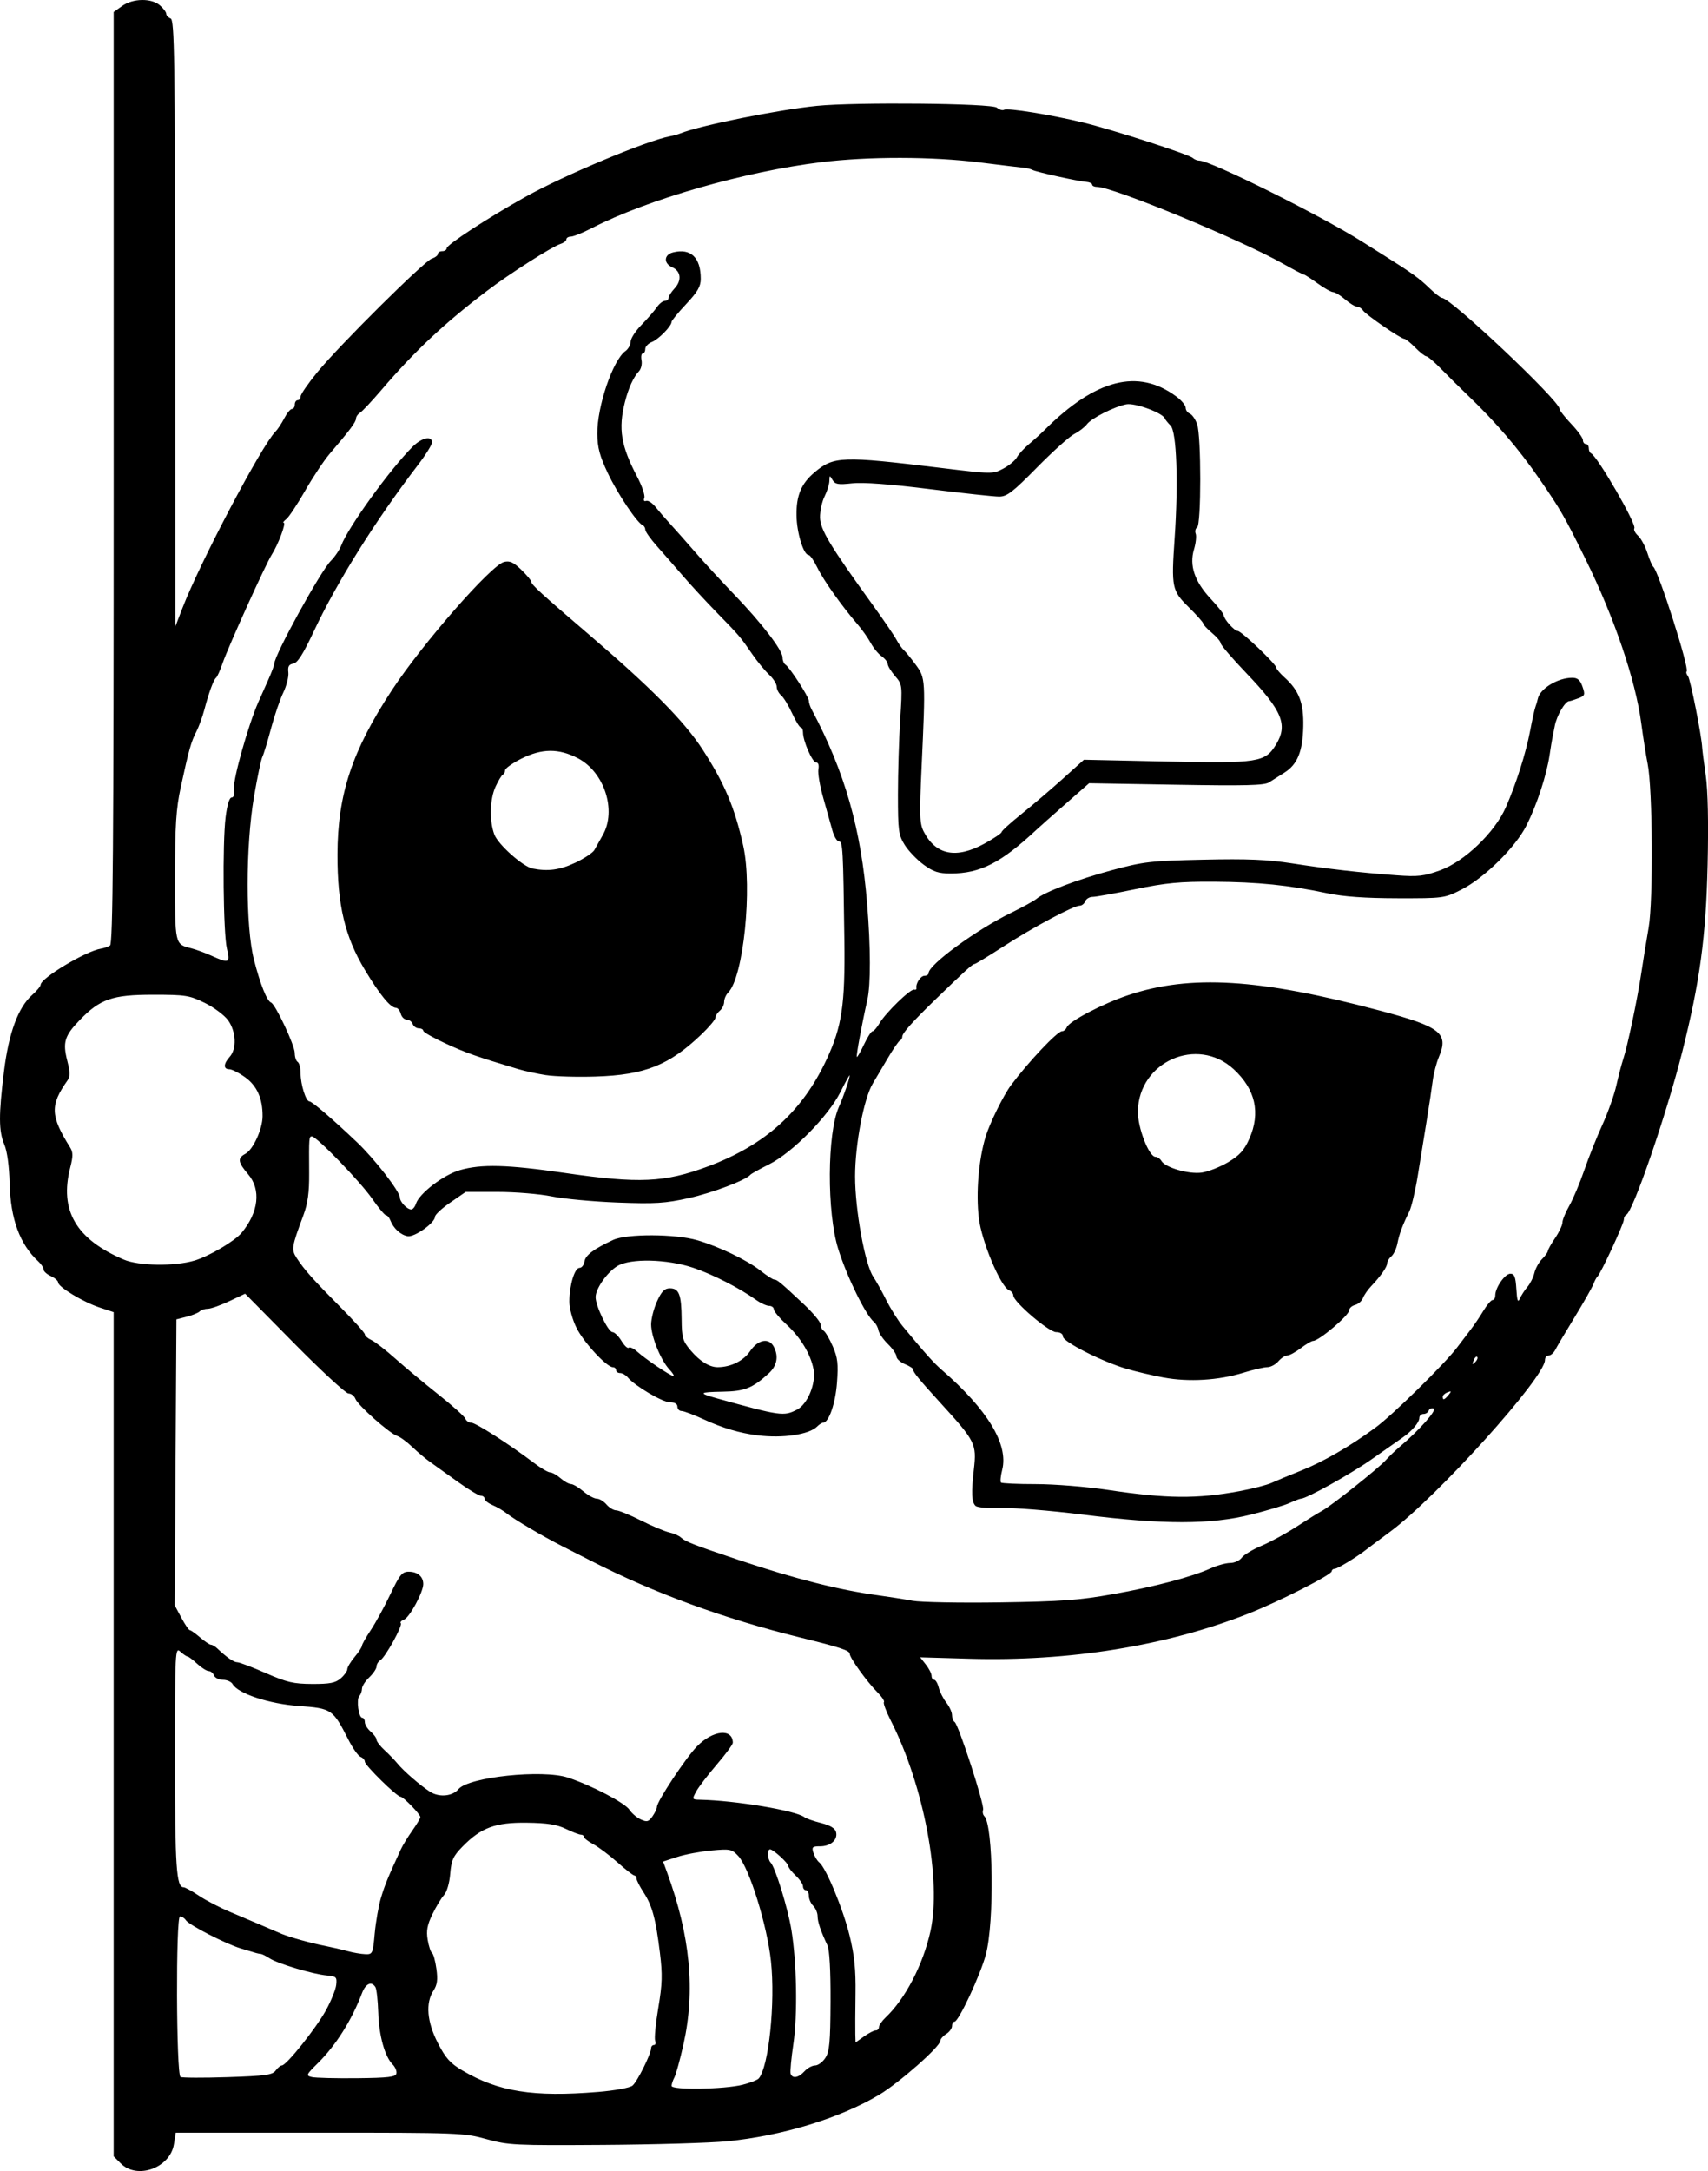 <?xml version="1.0" encoding="UTF-8" standalone="no"?>
<!-- Created with Inkscape (http://www.inkscape.org/) -->

<svg
   width="154.714mm"
   height="196.614mm"
   viewBox="0 0 154.714 196.614"
   version="1.1"
   id="svg5"
   xml:space="preserve"
   xmlns="http://www.w3.org/2000/svg"
   xmlns:svg="http://www.w3.org/2000/svg"><defs
     id="defs2" /><g
     id="layer1"
     transform="translate(30.96,-63.34)"><path
       style="fill:#000000;stroke-width:0.265"
       d="m -20.014,259.27 -0.649,-0.649 V 220.397 182.174 l -1.285,-0.427 c -1.485,-0.493 -3.743,-1.857 -3.743,-2.262 0,-0.152 -0.298,-0.412 -0.661,-0.577 -0.364,-0.166 -0.661,-0.434 -0.661,-0.597 0,-0.163 -0.208,-0.487 -0.463,-0.721 -1.686,-1.549 -2.53,-3.844 -2.611,-7.1 -0.039,-1.556 -0.222,-2.888 -0.479,-3.497 -0.516,-1.221 -0.522,-2.672 -0.03,-6.64 0.431,-3.478 1.281,-5.778 2.553,-6.911 0.421,-0.376 0.766,-0.79 0.766,-0.92 0,-0.598 4.106,-3.058 5.453,-3.268 0.275,-0.043 0.649,-0.171 0.831,-0.284 0.262,-0.164 0.331,-8.926 0.331,-42.374 V 64.428 l 0.768,-0.547 c 0.982,-0.699 2.65,-0.725 3.424,-0.053 0.313,0.272 0.57,0.616 0.57,0.765 0,0.149 0.179,0.34 0.397,0.424 0.349,0.134 0.398,3.455 0.41,27.611 l 0.013,27.459 0.645,-1.677 c 1.583,-4.114 7.182,-14.737 8.42,-15.975 0.201,-0.201 0.562,-0.746 0.803,-1.212 0.241,-0.466 0.554,-0.847 0.696,-0.847 0.142,0 0.258,-0.179 0.258,-0.397 0,-0.218 0.119,-0.397 0.265,-0.397 0.146,0 0.265,-0.155 0.265,-0.345 0,-0.19 0.678,-1.172 1.507,-2.183 2.02,-2.462 9.704,-10.084 10.386,-10.3 0.298,-0.095 0.542,-0.283 0.542,-0.419 0,-0.136 0.179,-0.247 0.397,-0.247 0.218,0 0.397,-0.118 0.397,-0.263 0,-0.319 3.711,-2.742 7.144,-4.662 3.487,-1.951 11.026,-5.107 13.097,-5.483 0.291,-0.053 0.708,-0.169 0.926,-0.258 1.725,-0.706 8.866,-2.144 12.38,-2.493 3.557,-0.353 15.814,-0.231 16.289,0.162 0.227,0.188 0.52,0.276 0.652,0.194 0.305,-0.189 4.27,0.451 7.192,1.161 2.673,0.649 9.551,2.875 9.909,3.207 0.138,0.128 0.403,0.233 0.588,0.233 1.001,0 10.981,4.962 14.705,7.312 0.546,0.344 1.498,0.944 2.117,1.333 2.415,1.519 3.118,2.026 4.009,2.892 0.509,0.494 1.03,0.899 1.158,0.899 0.779,0 10.642,9.316 10.642,10.052 0,0.134 0.476,0.745 1.058,1.357 0.582,0.612 1.058,1.272 1.058,1.466 0,0.195 0.119,0.354 0.265,0.354 0.146,0 0.265,0.169 0.265,0.375 0,0.206 0.089,0.415 0.198,0.463 0.577,0.257 4.15,6.435 3.928,6.794 -0.08,0.129 0.071,0.432 0.336,0.671 0.265,0.24 0.644,0.94 0.843,1.557 0.198,0.616 0.438,1.18 0.533,1.253 0.467,0.36 3.293,9.214 3.025,9.481 -0.07,0.07 -0.015,0.263 0.122,0.428 0.217,0.261 1.236,5.402 1.288,6.495 0.01,0.218 0.156,1.349 0.323,2.514 0.195,1.357 0.255,4.254 0.168,8.07 -0.149,6.519 -0.705,10.616 -2.3,16.95 -1.425,5.658 -4.468,14.511 -5.072,14.755 -0.12,0.049 -0.218,0.25 -0.218,0.448 0,0.372 -2.111,4.918 -2.393,5.152 -0.087,0.073 -0.247,0.37 -0.354,0.661 -0.107,0.291 -0.872,1.64 -1.7,2.997 -0.828,1.357 -1.623,2.697 -1.767,2.977 -0.144,0.28 -0.412,0.508 -0.595,0.508 -0.184,0 -0.334,0.184 -0.334,0.408 0,1.568 -9.766,12.394 -14.025,15.548 -0.944,0.699 -1.897,1.414 -2.118,1.587 -0.871,0.688 -2.646,1.771 -2.901,1.771 -0.149,0 -0.27,0.1 -0.27,0.221 0,0.319 -4.747,2.733 -7.541,3.835 -7.419,2.928 -16.22,4.35 -25.295,4.088 l -4.447,-0.128 0.517,0.658 c 0.285,0.362 0.517,0.82 0.517,1.019 0,0.199 0.106,0.361 0.236,0.361 0.13,0 0.316,0.318 0.413,0.707 0.098,0.389 0.408,1 0.69,1.359 0.282,0.359 0.513,0.867 0.513,1.13 0,0.263 0.106,0.544 0.237,0.624 0.35,0.216 2.731,7.555 2.58,7.95 -0.071,0.186 -0.023,0.444 0.107,0.574 0.816,0.816 0.917,9.612 0.143,12.528 -0.491,1.849 -2.468,6.085 -2.84,6.085 -0.125,0 -0.226,0.178 -0.226,0.395 0,0.217 -0.238,0.543 -0.529,0.725 -0.291,0.182 -0.529,0.457 -0.529,0.611 0,0.524 -3.749,3.828 -5.574,4.912 -3.558,2.113 -8.765,3.701 -13.741,4.19 -1.528,0.15 -6.588,0.298 -11.245,0.329 -8.006,0.053 -8.581,0.024 -10.56,-0.526 -2.026,-0.563 -2.511,-0.582 -15.114,-0.582 H -15.039 l -0.167,1.046 c -0.343,2.144 -3.325,3.226 -4.807,1.744 z M 23.197,252.792 c 1.541,-0.128 2.9,-0.376 3.139,-0.575 0.43,-0.357 1.685,-2.884 1.685,-3.394 0,-0.155 0.115,-0.282 0.256,-0.282 0.141,0 0.189,-0.175 0.107,-0.389 -0.082,-0.214 0.047,-1.558 0.287,-2.987 0.362,-2.155 0.387,-3.003 0.146,-4.969 -0.38,-3.099 -0.697,-4.275 -1.478,-5.474 -0.353,-0.543 -0.642,-1.108 -0.642,-1.257 0,-0.149 -0.089,-0.273 -0.198,-0.277 -0.109,-0.004 -0.794,-0.537 -1.521,-1.184 -0.728,-0.647 -1.71,-1.386 -2.183,-1.641 -0.473,-0.255 -0.86,-0.555 -0.86,-0.668 0,-0.112 -0.125,-0.204 -0.277,-0.204 -0.153,0 -0.766,-0.236 -1.364,-0.525 -0.822,-0.397 -1.683,-0.532 -3.542,-0.556 -2.843,-0.036 -4.146,0.449 -5.825,2.168 -0.839,0.86 -1.003,1.223 -1.105,2.458 -0.07,0.845 -0.305,1.649 -0.564,1.929 -0.244,0.264 -0.717,1.044 -1.05,1.735 -0.47,0.973 -0.566,1.494 -0.428,2.314 0.098,0.582 0.276,1.118 0.395,1.191 0.119,0.074 0.297,0.719 0.395,1.433 0.137,0.994 0.075,1.457 -0.264,1.974 -0.733,1.119 -0.593,2.822 0.39,4.739 0.706,1.376 1.121,1.842 2.224,2.493 3.261,1.926 6.438,2.43 12.276,1.946 z m 13.122,-0.656 c 0.674,-0.171 1.324,-0.425 1.446,-0.563 0.909,-1.038 1.516,-6.853 1.11,-10.626 -0.352,-3.274 -1.961,-8.448 -2.961,-9.524 -0.579,-0.623 -0.73,-0.654 -2.434,-0.498 -0.999,0.091 -2.393,0.354 -3.096,0.584 l -1.279,0.418 0.354,0.966 c 2.112,5.766 2.583,10.723 1.485,15.616 -0.306,1.364 -0.672,2.695 -0.813,2.959 -0.141,0.264 -0.257,0.613 -0.257,0.775 0,0.392 4.795,0.313 6.446,-0.106 z M -5.994,250.857 c 0.186,-0.255 0.444,-0.465 0.573,-0.468 0.408,-0.008 3.075,-3.346 3.973,-4.971 0.473,-0.857 0.897,-1.903 0.943,-2.326 0.076,-0.705 0.006,-0.775 -0.843,-0.85 -1.251,-0.11 -4.453,-1.068 -5.194,-1.553 -0.33,-0.216 -0.695,-0.398 -0.811,-0.405 -0.229,-0.013 -0.222,-0.012 -1.8,-0.491 -1.379,-0.419 -4.703,-2.129 -4.974,-2.559 -0.116,-0.184 -0.354,-0.335 -0.529,-0.335 -0.388,-1.1e-4 -0.342,14.291 0.047,14.534 0.133,0.083 2.05,0.091 4.26,0.019 3.425,-0.113 4.068,-0.201 4.356,-0.595 z m 10.942,0.259 c 0.044,-0.216 -0.109,-0.582 -0.339,-0.812 -0.712,-0.712 -1.238,-2.601 -1.305,-4.691 -0.035,-1.101 -0.151,-2.143 -0.258,-2.315 -0.351,-0.568 -0.887,-0.327 -1.217,0.547 -0.919,2.432 -2.359,4.718 -3.988,6.33 -1.079,1.068 -1.108,1.137 -0.549,1.269 0.325,0.077 2.163,0.123 4.084,0.103 2.858,-0.031 3.506,-0.109 3.571,-0.431 z m 36.962,-0.193 c 0.263,-0.291 0.696,-0.529 0.961,-0.529 0.265,0 0.685,-0.309 0.932,-0.687 0.376,-0.574 0.453,-1.414 0.469,-5.119 0.012,-2.771 -0.093,-4.67 -0.279,-5.068 -0.62,-1.323 -0.893,-2.133 -0.893,-2.651 0,-0.295 -0.179,-0.714 -0.397,-0.932 -0.218,-0.218 -0.397,-0.626 -0.397,-0.907 0,-0.281 -0.119,-0.51 -0.265,-0.51 -0.146,0 -0.265,-0.158 -0.265,-0.351 0,-0.193 -0.298,-0.63 -0.661,-0.972 -0.364,-0.342 -0.661,-0.725 -0.661,-0.853 0,-0.264 -1.353,-1.508 -1.654,-1.52 -0.283,-0.012 -0.246,0.896 0.048,1.195 0.413,0.42 1.551,4.105 1.875,6.072 0.489,2.963 0.573,7.717 0.183,10.351 -0.194,1.312 -0.306,2.525 -0.249,2.697 0.158,0.473 0.715,0.376 1.251,-0.216 z m 6.457,-3.704 c 0.159,0 0.29,-0.135 0.29,-0.3 0,-0.165 0.268,-0.554 0.595,-0.864 1.79,-1.694 3.39,-4.765 4.067,-7.805 1.024,-4.605 -0.583,-13.174 -3.577,-19.065 -0.432,-0.851 -0.718,-1.615 -0.635,-1.698 0.083,-0.083 -0.193,-0.495 -0.613,-0.916 -0.918,-0.919 -2.484,-3.096 -2.484,-3.452 0,-0.307 -0.846,-0.587 -4.498,-1.487 -6.889,-1.697 -13.219,-4.016 -18.918,-6.93 -0.728,-0.372 -1.918,-0.978 -2.646,-1.346 -1.719,-0.87 -4.354,-2.428 -5.027,-2.97 -0.291,-0.235 -0.857,-0.566 -1.257,-0.736 -0.4,-0.17 -0.728,-0.431 -0.728,-0.58 0,-0.149 -0.152,-0.27 -0.338,-0.27 -0.186,0 -1.122,-0.566 -2.081,-1.257 -0.958,-0.691 -2.082,-1.495 -2.496,-1.786 -0.414,-0.291 -1.15,-0.91 -1.636,-1.375 -0.486,-0.465 -1.101,-0.915 -1.367,-1 -0.681,-0.216 -3.553,-2.763 -3.782,-3.353 -0.104,-0.269 -0.386,-0.49 -0.627,-0.49 -0.24,0 -2.445,-2.033 -4.9,-4.519 l -4.463,-4.519 -1.442,0.682 c -0.793,0.375 -1.664,0.682 -1.935,0.682 -0.271,0 -0.606,0.11 -0.744,0.244 -0.138,0.134 -0.668,0.35 -1.177,0.48 l -0.926,0.236 -0.078,12.948 -0.078,12.948 0.602,1.124 c 0.331,0.618 0.675,1.124 0.765,1.124 0.09,0 0.509,0.298 0.932,0.661 0.423,0.364 0.867,0.661 0.986,0.661 0.12,1.8e-4 0.374,0.149 0.566,0.331 0.858,0.815 1.498,1.257 1.819,1.257 0.191,0 1.35,0.44 2.577,0.978 1.911,0.839 2.513,0.979 4.214,0.986 1.593,0.006 2.102,-0.094 2.58,-0.508 0.327,-0.283 0.595,-0.658 0.595,-0.833 0,-0.175 0.298,-0.672 0.661,-1.104 0.364,-0.432 0.662,-0.888 0.663,-1.012 5.3e-4,-0.125 0.359,-0.762 0.797,-1.417 0.438,-0.655 1.236,-2.113 1.773,-3.241 0.848,-1.78 1.068,-2.051 1.663,-2.051 0.804,0 1.321,0.438 1.321,1.12 0,0.739 -1.24,3.025 -1.745,3.219 -0.246,0.094 -0.377,0.242 -0.291,0.327 0.197,0.197 -1.389,3.067 -1.852,3.351 -0.19,0.116 -0.345,0.372 -0.345,0.568 0,0.196 -0.296,0.636 -0.657,0.979 -0.361,0.343 -0.659,0.808 -0.661,1.033 -0.003,0.226 -0.111,0.523 -0.241,0.661 -0.287,0.306 -0.062,1.971 0.266,1.971 0.129,0 0.235,0.18 0.235,0.399 0,0.22 0.238,0.603 0.529,0.853 0.291,0.249 0.529,0.579 0.529,0.732 0,0.154 0.327,0.581 0.728,0.949 0.4,0.368 0.916,0.901 1.146,1.183 0.57,0.699 2.067,2 2.972,2.582 0.824,0.53 2.035,0.419 2.579,-0.237 0.91,-1.096 7.605,-1.804 9.906,-1.047 2.133,0.702 5.168,2.289 5.58,2.917 0.209,0.32 0.673,0.714 1.03,0.877 0.557,0.254 0.707,0.213 1.055,-0.283 0.223,-0.318 0.405,-0.706 0.405,-0.861 0,-0.494 2.606,-4.432 3.623,-5.472 1.445,-1.48 3.233,-1.662 3.252,-0.333 0.002,0.152 -0.656,1.045 -1.463,1.984 -0.807,0.939 -1.643,2.035 -1.859,2.435 -0.384,0.712 -0.377,0.728 0.342,0.743 3.239,0.069 8.717,0.986 9.469,1.584 0.147,0.117 0.821,0.352 1.497,0.523 0.829,0.209 1.272,0.475 1.362,0.818 0.182,0.694 -0.487,1.293 -1.444,1.293 -0.701,0 -0.771,0.069 -0.604,0.594 0.104,0.327 0.34,0.714 0.524,0.86 0.612,0.485 2.155,4.2 2.746,6.613 0.443,1.807 0.573,3.079 0.542,5.292 -0.022,1.602 -0.03,3.249 -0.018,3.659 l 0.022,0.746 0.768,-0.547 c 0.423,-0.301 0.899,-0.547 1.058,-0.547 z m -45.382,-8.797 c 0.096,-1.055 0.353,-2.511 0.571,-3.235 0.353,-1.17 0.624,-1.83 1.797,-4.372 0.168,-0.364 0.633,-1.126 1.035,-1.693 0.401,-0.568 0.729,-1.115 0.729,-1.218 0,-0.261 -1.547,-1.852 -1.801,-1.852 -0.329,0 -3.226,-2.843 -3.226,-3.166 0,-0.16 -0.175,-0.357 -0.39,-0.44 -0.214,-0.082 -0.715,-0.791 -1.112,-1.576 -1.387,-2.739 -1.504,-2.818 -4.475,-3.031 -2.707,-0.194 -5.524,-1.126 -6.006,-1.987 -0.118,-0.211 -0.51,-0.384 -0.871,-0.384 -0.361,0 -0.725,-0.179 -0.809,-0.397 -0.084,-0.218 -0.301,-0.397 -0.482,-0.397 -0.181,0 -0.651,-0.298 -1.044,-0.661 -0.393,-0.364 -0.788,-0.661 -0.878,-0.661 -0.09,0 -0.382,-0.197 -0.648,-0.438 -0.468,-0.423 -0.484,-0.102 -0.484,9.772 0,9.71 0.124,11.568 0.774,11.568 0.142,0 0.77,0.344 1.396,0.765 0.626,0.421 1.912,1.088 2.858,1.483 0.946,0.395 2.256,0.95 2.91,1.234 0.655,0.284 1.429,0.616 1.72,0.737 0.733,0.306 2.701,0.851 3.969,1.098 0.582,0.114 1.475,0.321 1.984,0.461 0.509,0.14 1.237,0.266 1.617,0.281 0.669,0.026 0.697,-0.035 0.865,-1.891 z M 69.824,207.72 c 3.842,-0.691 7.156,-1.567 8.881,-2.347 0.592,-0.268 1.389,-0.487 1.771,-0.487 0.382,0 0.851,-0.214 1.041,-0.475 0.19,-0.261 1.001,-0.75 1.801,-1.087 0.8,-0.336 2.229,-1.116 3.175,-1.732 0.946,-0.616 1.984,-1.26 2.307,-1.431 0.805,-0.426 5.112,-3.85 5.763,-4.582 0.291,-0.327 0.886,-0.896 1.323,-1.266 1.734,-1.467 3.354,-3.302 3.016,-3.415 -0.189,-0.063 -0.389,0.022 -0.445,0.19 -0.056,0.167 -0.27,0.304 -0.476,0.304 -0.206,0 -0.375,0.16 -0.375,0.356 0,0.408 -0.665,1.194 -1.494,1.766 -0.312,0.215 -1.562,1.093 -2.778,1.95 -1.918,1.352 -5.95,3.601 -6.456,3.601 -0.095,0 -0.547,0.173 -1.006,0.385 -0.459,0.212 -2.046,0.688 -3.528,1.058 -3.649,0.912 -7.941,0.913 -15.2,0.001 -2.945,-0.37 -6.281,-0.639 -7.412,-0.598 -1.168,0.042 -2.175,-0.044 -2.331,-0.199 -0.353,-0.353 -0.389,-1.166 -0.146,-3.311 0.26,-2.296 0.137,-2.544 -2.992,-5.97 -1.951,-2.136 -2.546,-2.862 -2.496,-3.046 0.025,-0.094 -0.307,-0.316 -0.738,-0.495 -0.431,-0.179 -0.784,-0.493 -0.784,-0.698 0,-0.206 -0.349,-0.715 -0.776,-1.132 -0.427,-0.417 -0.814,-0.979 -0.86,-1.248 -0.046,-0.269 -0.229,-0.608 -0.407,-0.754 -0.743,-0.608 -2.44,-4.073 -3.233,-6.602 -1.042,-3.322 -1.008,-10.482 0.06,-12.873 0.426,-0.954 0.986,-2.59 0.977,-2.855 -0.003,-0.087 -0.381,0.592 -0.839,1.509 -1.095,2.192 -4.357,5.497 -6.466,6.551 -0.854,0.427 -1.613,0.85 -1.686,0.94 -0.396,0.488 -3.435,1.638 -5.593,2.118 -2.132,0.474 -3.029,0.529 -6.446,0.4 -2.183,-0.083 -4.862,-0.332 -5.953,-0.555 -1.091,-0.223 -3.293,-0.405 -4.893,-0.406 l -2.908,-3.1e-4 -1.391,0.958 c -0.765,0.527 -1.391,1.109 -1.391,1.294 0,0.549 -1.842,1.859 -2.472,1.757 -0.626,-0.101 -1.293,-0.708 -1.568,-1.43 -0.097,-0.255 -0.273,-0.463 -0.392,-0.463 -0.118,0 -0.687,-0.68 -1.265,-1.512 -1.068,-1.537 -5.031,-5.632 -5.451,-5.632 -0.263,0 -0.269,0.086 -0.248,3.307 0.012,1.774 -0.122,2.753 -0.523,3.836 -1.079,2.911 -1.107,3.099 -0.594,3.891 0.669,1.032 1.484,1.944 3.979,4.456 1.201,1.209 2.183,2.306 2.183,2.439 0,0.133 0.268,0.364 0.595,0.515 0.327,0.151 1.312,0.914 2.187,1.696 0.876,0.782 2.624,2.239 3.885,3.237 1.261,0.998 2.357,1.981 2.434,2.183 0.078,0.202 0.321,0.368 0.541,0.368 0.401,0 3.505,1.991 5.656,3.627 0.63,0.479 1.296,0.871 1.481,0.871 0.185,0 0.611,0.238 0.946,0.529 0.336,0.291 0.761,0.529 0.946,0.529 0.185,0 0.69,0.298 1.122,0.661 0.432,0.364 0.978,0.661 1.214,0.661 0.235,0 0.631,0.238 0.88,0.529 0.249,0.291 0.642,0.529 0.872,0.529 0.231,0 1.239,0.412 2.24,0.916 1.001,0.504 2.157,0.99 2.567,1.08 0.411,0.09 0.894,0.303 1.075,0.473 0.392,0.369 1.174,0.671 5.355,2.07 4.97,1.662 8.965,2.674 12.435,3.149 1.019,0.139 2.447,0.364 3.175,0.5 0.728,0.136 4.299,0.203 7.938,0.149 5.549,-0.082 7.19,-0.202 10.186,-0.74 z m -32.147,-14.388 c -1.592,-0.196 -3.212,-0.674 -4.847,-1.431 -0.92,-0.425 -1.842,-0.774 -2.051,-0.774 -0.208,0 -0.378,-0.179 -0.378,-0.397 0,-0.25 -0.252,-0.397 -0.683,-0.397 -0.666,0 -3.182,-1.486 -3.823,-2.258 -0.177,-0.213 -0.486,-0.387 -0.686,-0.387 -0.2,0 -0.364,-0.119 -0.364,-0.265 0,-0.146 -0.13,-0.265 -0.29,-0.265 -0.558,0 -2.637,-2.244 -3.287,-3.549 -0.376,-0.755 -0.656,-1.776 -0.655,-2.39 0.002,-1.476 0.477,-3.057 0.919,-3.057 0.201,0 0.404,-0.259 0.451,-0.575 0.084,-0.572 0.83,-1.133 2.598,-1.955 1.23,-0.571 5.615,-0.555 7.623,0.029 1.965,0.571 4.54,1.813 5.745,2.77 0.546,0.434 1.095,0.789 1.221,0.789 0.261,0 0.57,0.258 2.676,2.232 0.837,0.785 1.521,1.608 1.521,1.831 0,0.222 0.129,0.484 0.286,0.581 0.158,0.097 0.527,0.729 0.821,1.405 0.444,1.02 0.509,1.577 0.382,3.291 -0.139,1.889 -0.744,3.625 -1.263,3.625 -0.104,0 -0.346,0.157 -0.538,0.349 -0.728,0.726 -3.097,1.078 -5.377,0.797 z m 3.561,-2.331 c 0.955,-0.494 1.732,-2.383 1.497,-3.637 -0.258,-1.375 -1.167,-2.888 -2.436,-4.058 -0.642,-0.591 -1.167,-1.216 -1.167,-1.389 0,-0.173 -0.19,-0.314 -0.422,-0.314 -0.232,0 -0.757,-0.238 -1.166,-0.529 -1.54,-1.097 -3.959,-2.333 -5.719,-2.922 -2.363,-0.792 -5.671,-0.869 -6.853,-0.161 -0.936,0.561 -1.98,2.051 -1.98,2.826 0,0.8 1.136,3.156 1.525,3.162 0.184,0.003 0.552,0.362 0.817,0.798 0.265,0.436 0.562,0.713 0.659,0.616 0.097,-0.097 0.444,0.064 0.771,0.358 0.765,0.688 3.011,2.201 3.268,2.201 0.108,0 -0.054,-0.268 -0.361,-0.595 -0.782,-0.835 -1.651,-2.979 -1.651,-4.071 0,-0.505 0.241,-1.448 0.536,-2.095 0.414,-0.91 0.678,-1.176 1.162,-1.176 0.833,0 1.046,0.56 1.065,2.797 0.014,1.682 0.096,1.967 0.809,2.814 0.834,0.991 1.705,1.533 2.46,1.53 1.188,-0.004 2.336,-0.572 2.932,-1.451 0.713,-1.052 1.697,-1.244 2.139,-0.417 0.468,0.874 0.306,1.741 -0.454,2.433 -1.47,1.339 -2.184,1.621 -4.187,1.654 -2.117,0.035 -2.208,0.129 -0.563,0.586 5.846,1.623 6.114,1.661 7.318,1.038 z m 40.095,7.377 c 1.164,-0.214 2.474,-0.553 2.91,-0.754 0.437,-0.2 1.627,-0.695 2.646,-1.1 2.013,-0.8 4.403,-2.18 6.724,-3.882 1.577,-1.156 6.332,-5.825 7.431,-7.296 0.364,-0.487 0.907,-1.201 1.208,-1.587 0.301,-0.386 0.816,-1.148 1.146,-1.694 0.33,-0.546 0.709,-0.992 0.843,-0.992 0.134,0 0.243,-0.19 0.243,-0.422 0,-0.701 0.877,-1.959 1.366,-1.959 0.366,0 0.476,0.281 0.544,1.389 0.066,1.067 0.14,1.266 0.318,0.86 0.128,-0.291 0.437,-0.767 0.687,-1.058 0.25,-0.291 0.533,-0.86 0.629,-1.264 0.096,-0.404 0.409,-0.969 0.696,-1.257 0.287,-0.287 0.522,-0.614 0.522,-0.726 0,-0.112 0.298,-0.641 0.661,-1.177 0.364,-0.535 0.661,-1.167 0.661,-1.403 0,-0.236 0.283,-0.927 0.629,-1.535 0.346,-0.608 0.955,-2.058 1.355,-3.222 0.399,-1.164 1.136,-3.01 1.636,-4.101 0.5,-1.091 1.07,-2.699 1.266,-3.572 0.196,-0.873 0.476,-1.945 0.623,-2.381 0.38,-1.128 1.289,-5.467 1.637,-7.805 0.162,-1.091 0.461,-2.937 0.664,-4.101 0.422,-2.419 0.361,-12.577 -0.09,-14.817 -0.146,-0.728 -0.409,-2.394 -0.584,-3.704 -0.521,-3.904 -2.423,-9.503 -5.033,-14.817 -1.901,-3.87 -2.28,-4.531 -4.198,-7.305 -1.9,-2.749 -3.943,-5.131 -6.496,-7.575 -0.723,-0.692 -1.807,-1.765 -2.408,-2.383 -0.601,-0.618 -1.2,-1.128 -1.331,-1.132 -0.131,-0.004 -0.585,-0.361 -1.01,-0.794 -0.424,-0.433 -0.867,-0.786 -0.984,-0.786 -0.314,0 -3.501,-2.194 -3.748,-2.579 -0.116,-0.182 -0.354,-0.331 -0.529,-0.331 -0.175,-1.77e-4 -0.664,-0.298 -1.086,-0.661 -0.423,-0.364 -0.911,-0.661 -1.085,-0.661 -0.174,0 -0.809,-0.357 -1.412,-0.794 -0.603,-0.437 -1.16,-0.794 -1.238,-0.794 -0.079,0 -0.943,-0.452 -1.921,-1.003 -3.846,-2.171 -15.393,-6.934 -16.809,-6.934 -0.246,0 -0.447,-0.094 -0.447,-0.208 0,-0.115 -0.243,-0.227 -0.54,-0.249 -0.752,-0.057 -4.564,-0.903 -4.871,-1.081 -0.138,-0.08 -0.495,-0.169 -0.794,-0.197 -0.298,-0.028 -2.09,-0.245 -3.98,-0.481 -4.332,-0.542 -10.049,-0.55 -14.378,-0.02 -6.931,0.848 -15.717,3.372 -20.736,5.956 -0.831,0.428 -1.694,0.778 -1.918,0.778 -0.224,0 -0.408,0.111 -0.408,0.247 0,0.136 -0.238,0.322 -0.529,0.415 -0.766,0.243 -4.614,2.696 -6.616,4.217 -3.919,2.978 -6.592,5.484 -9.607,9.008 -0.874,1.021 -1.748,1.952 -1.944,2.068 -0.195,0.116 -0.358,0.354 -0.362,0.529 -0.006,0.314 -0.556,1.048 -2.386,3.189 -0.516,0.603 -1.517,2.109 -2.224,3.346 -0.708,1.237 -1.476,2.394 -1.708,2.571 -0.232,0.177 -0.333,0.326 -0.225,0.331 0.232,0.01 -0.513,1.985 -1.088,2.883 -0.548,0.857 -3.944,8.355 -4.45,9.825 -0.225,0.655 -0.492,1.25 -0.592,1.323 -0.222,0.161 -0.645,1.314 -1.068,2.91 -0.173,0.655 -0.501,1.548 -0.727,1.984 -0.467,0.899 -0.677,1.651 -1.407,5.027 -0.42,1.943 -0.516,3.435 -0.518,8.104 -0.004,6.168 -0.018,6.104 1.453,6.471 0.436,0.109 1.269,0.413 1.851,0.677 1.59,0.72 1.705,0.668 1.398,-0.633 -0.333,-1.406 -0.414,-9.512 -0.12,-11.906 0.136,-1.109 0.342,-1.786 0.542,-1.786 0.209,0 0.287,-0.306 0.222,-0.864 -0.093,-0.797 1.3,-5.735 2.182,-7.735 0.193,-0.437 0.601,-1.353 0.907,-2.036 0.306,-0.683 0.557,-1.35 0.557,-1.483 0,-0.764 4.187,-8.379 5.123,-9.319 0.366,-0.367 0.789,-0.995 0.942,-1.395 0.634,-1.666 4.439,-6.926 6.476,-8.95 0.816,-0.81 1.747,-1.013 1.747,-0.381 0,0.21 -0.575,1.132 -1.278,2.051 -3.848,5.025 -7.346,10.613 -9.437,15.076 -0.958,2.044 -1.469,2.847 -1.852,2.91 -0.402,0.066 -0.509,0.258 -0.447,0.794 0.045,0.389 -0.163,1.216 -0.464,1.838 -0.3,0.622 -0.801,2.09 -1.112,3.262 -0.311,1.172 -0.662,2.32 -0.779,2.551 -0.117,0.231 -0.458,1.852 -0.756,3.601 -0.77,4.515 -0.771,11.793 -0.002,14.78 0.576,2.237 1.17,3.722 1.545,3.865 0.394,0.15 2.147,3.876 2.147,4.563 0,0.359 0.119,0.726 0.265,0.816 0.146,0.09 0.265,0.555 0.265,1.034 0,1.001 0.48,2.537 0.793,2.537 0.241,0 2.065,1.564 4.315,3.701 1.602,1.521 3.888,4.471 3.888,5.017 0,0.384 0.655,1.072 1.022,1.072 0.146,0 0.34,-0.234 0.431,-0.52 0.295,-0.931 2.487,-2.609 3.97,-3.04 1.952,-0.567 4.293,-0.505 9.527,0.255 6.723,0.976 9.018,0.871 12.946,-0.592 5.183,-1.93 8.538,-4.953 10.754,-9.689 1.384,-2.958 1.685,-4.965 1.61,-10.755 -0.108,-8.356 -0.143,-8.996 -0.495,-8.996 -0.176,0 -0.442,-0.446 -0.591,-0.992 -0.149,-0.546 -0.521,-1.873 -0.828,-2.951 -0.306,-1.077 -0.503,-2.238 -0.438,-2.58 0.072,-0.379 -0.008,-0.621 -0.205,-0.621 -0.341,0 -1.19,-1.942 -1.19,-2.721 0,-0.25 -0.09,-0.454 -0.2,-0.454 -0.11,0 -0.466,-0.58 -0.791,-1.288 -0.325,-0.709 -0.771,-1.437 -0.991,-1.62 -0.22,-0.182 -0.4,-0.534 -0.4,-0.782 0,-0.248 -0.31,-0.739 -0.69,-1.092 -0.379,-0.353 -1.059,-1.177 -1.51,-1.832 -1.122,-1.627 -1.131,-1.638 -3.225,-3.787 -1.019,-1.046 -2.415,-2.557 -3.102,-3.357 -0.687,-0.8 -1.727,-1.991 -2.311,-2.646 -0.584,-0.655 -1.063,-1.33 -1.065,-1.499 -0.002,-0.17 -0.104,-0.348 -0.226,-0.397 -0.501,-0.199 -2.282,-2.853 -3.164,-4.714 -0.742,-1.566 -0.945,-2.326 -0.957,-3.576 -0.024,-2.464 1.403,-6.668 2.541,-7.489 0.264,-0.19 0.479,-0.577 0.479,-0.86 0,-0.283 0.446,-0.971 0.992,-1.529 0.546,-0.558 1.167,-1.272 1.381,-1.587 0.214,-0.315 0.541,-0.573 0.728,-0.573 0.186,0 0.338,-0.124 0.338,-0.276 0,-0.152 0.243,-0.536 0.54,-0.855 0.67,-0.719 0.577,-1.564 -0.209,-1.909 -0.804,-0.353 -0.765,-1.141 0.066,-1.35 1.606,-0.403 2.514,0.461 2.514,2.392 0,0.69 -0.284,1.181 -1.323,2.288 -0.728,0.775 -1.323,1.502 -1.323,1.616 0,0.381 -1.184,1.587 -1.786,1.82 -0.327,0.126 -0.595,0.411 -0.595,0.633 0,0.222 -0.103,0.403 -0.228,0.403 -0.125,0 -0.175,0.279 -0.109,0.62 0.065,0.341 -0.041,0.787 -0.235,0.992 -0.495,0.522 -0.946,1.51 -1.269,2.784 -0.615,2.426 -0.363,3.966 1.112,6.774 0.437,0.832 0.726,1.689 0.643,1.905 -0.091,0.237 -0.025,0.346 0.167,0.275 0.174,-0.065 0.555,0.182 0.846,0.548 0.291,0.366 0.886,1.053 1.323,1.527 0.437,0.474 1.449,1.617 2.249,2.54 0.8,0.923 2.387,2.646 3.526,3.83 2.518,2.616 4.411,5.076 4.411,5.734 0,0.268 0.116,0.559 0.258,0.647 0.384,0.237 2.123,2.921 2.123,3.276 0,0.169 0.11,0.514 0.244,0.766 3.031,5.711 4.486,10.809 5.04,17.657 0.319,3.938 0.325,7.299 0.017,8.661 -0.505,2.235 -1.031,5.09 -0.952,5.169 0.044,0.044 0.335,-0.46 0.645,-1.12 0.31,-0.66 0.657,-1.201 0.771,-1.201 0.113,0 0.4,-0.327 0.636,-0.728 0.564,-0.955 2.799,-3.127 3.13,-3.043 0.142,0.036 0.24,-0.023 0.216,-0.132 -0.087,-0.411 0.377,-1.124 0.732,-1.124 0.203,0 0.369,-0.11 0.369,-0.244 0,-0.76 4.34,-3.933 7.451,-5.447 1.047,-0.51 2.091,-1.084 2.319,-1.276 0.749,-0.629 3.709,-1.752 6.854,-2.6 2.845,-0.767 3.49,-0.841 8.246,-0.947 4.006,-0.089 5.81,-0.014 8.07,0.337 3.27,0.507 6.068,0.826 9.415,1.074 1.972,0.146 2.494,0.088 3.969,-0.443 2.207,-0.795 4.946,-3.413 5.954,-5.693 0.937,-2.119 1.835,-4.947 2.218,-6.986 0.178,-0.946 0.389,-1.898 0.47,-2.117 0.081,-0.218 0.179,-0.552 0.218,-0.741 0.19,-0.92 1.804,-1.905 3.122,-1.905 0.48,0 0.716,0.205 0.924,0.804 0.256,0.735 0.223,0.826 -0.388,1.058 -0.368,0.14 -0.731,0.254 -0.807,0.254 -0.374,0 -1.139,1.308 -1.316,2.249 -0.11,0.582 -0.215,1.118 -0.235,1.191 -0.019,0.073 -0.125,0.728 -0.235,1.455 -0.276,1.827 -1.139,4.461 -2.078,6.338 -0.995,1.991 -3.818,4.778 -5.911,5.837 -1.542,0.78 -1.613,0.79 -5.795,0.782 -2.932,-0.005 -4.884,-0.145 -6.35,-0.454 -3.484,-0.735 -6.294,-1.02 -10.263,-1.043 -3.094,-0.018 -4.356,0.102 -7.126,0.675 -1.851,0.384 -3.595,0.697 -3.874,0.697 -0.28,0 -0.577,0.179 -0.661,0.397 -0.084,0.218 -0.308,0.397 -0.499,0.397 -0.563,0 -4.248,1.97 -6.905,3.691 -1.359,0.88 -2.547,1.6 -2.64,1.6 -0.176,0 -0.913,0.67 -3.535,3.213 -2.096,2.033 -2.994,3.04 -2.994,3.356 0,0.146 -0.096,0.306 -0.214,0.354 -0.118,0.049 -0.624,0.786 -1.124,1.639 -0.501,0.853 -1.103,1.871 -1.339,2.264 -0.805,1.338 -1.6,5.514 -1.6,8.405 0,3.028 0.896,7.978 1.644,9.08 0.247,0.364 0.778,1.316 1.179,2.117 0.402,0.8 1.076,1.872 1.499,2.381 2.073,2.499 2.797,3.308 3.527,3.942 4.158,3.607 6.061,6.753 5.477,9.052 -0.14,0.552 -0.189,1.069 -0.11,1.149 0.08,0.08 1.504,0.145 3.164,0.145 1.66,0 4.587,0.235 6.504,0.523 5.375,0.806 8.048,0.831 11.952,0.113 z m -6.879,-10.281 c -1.019,-0.19 -2.534,-0.547 -3.368,-0.792 -2.224,-0.654 -5.76,-2.447 -5.76,-2.921 0,-0.243 -0.242,-0.401 -0.615,-0.401 -0.664,0 -3.883,-2.753 -3.883,-3.321 0,-0.18 -0.172,-0.393 -0.383,-0.474 -0.756,-0.29 -2.487,-4.414 -2.739,-6.524 -0.272,-2.278 -0.019,-5.308 0.615,-7.389 0.372,-1.221 1.617,-3.746 2.291,-4.65 1.575,-2.11 4.197,-4.887 4.619,-4.892 0.166,-0.002 0.365,-0.165 0.441,-0.363 0.206,-0.537 3.25,-2.13 5.536,-2.898 5.647,-1.897 11.898,-1.516 22.825,1.39 5.514,1.467 6.25,2.045 5.344,4.199 -0.226,0.537 -0.478,1.512 -0.561,2.166 -0.083,0.655 -0.325,2.262 -0.539,3.572 -0.214,1.31 -0.575,3.538 -0.802,4.953 -0.228,1.414 -0.578,2.903 -0.779,3.307 -0.614,1.239 -0.905,2.021 -1.077,2.9 -0.091,0.463 -0.336,0.983 -0.545,1.157 -0.209,0.173 -0.38,0.455 -0.38,0.626 0,0.331 -0.583,1.165 -1.468,2.097 -0.298,0.314 -0.626,0.791 -0.729,1.059 -0.103,0.268 -0.425,0.55 -0.715,0.625 -0.29,0.076 -0.528,0.29 -0.528,0.477 0,0.453 -2.736,2.775 -3.27,2.775 -0.139,0 -0.642,0.298 -1.119,0.661 -0.477,0.364 -1.027,0.661 -1.223,0.661 -0.196,0 -0.56,0.238 -0.809,0.529 -0.249,0.291 -0.697,0.529 -0.996,0.529 -0.298,0 -1.282,0.229 -2.185,0.509 -2.216,0.686 -4.953,0.85 -7.199,0.43 z m 5.829,-19.503 c 1.044,-0.621 1.458,-1.077 1.918,-2.114 1.046,-2.357 0.561,-4.504 -1.429,-6.326 -3.282,-3.004 -8.563,-0.684 -8.662,3.805 -0.032,1.474 1,4.15 1.601,4.15 0.176,0 0.414,0.165 0.531,0.367 0.348,0.605 2.48,1.223 3.651,1.058 0.582,-0.082 1.657,-0.505 2.389,-0.94 z m -61.787,-7.888 c -0.799,-0.126 -1.931,-0.372 -2.514,-0.547 -3.813,-1.144 -4.712,-1.46 -6.55,-2.305 -1.128,-0.518 -2.051,-1.043 -2.051,-1.165 0,-0.123 -0.182,-0.223 -0.405,-0.223 -0.223,0 -0.474,-0.179 -0.557,-0.397 -0.084,-0.218 -0.329,-0.397 -0.546,-0.397 -0.216,0 -0.456,-0.238 -0.532,-0.529 -0.076,-0.291 -0.273,-0.531 -0.438,-0.534 -0.497,-0.008 -1.462,-1.186 -2.815,-3.438 -1.809,-3.01 -2.489,-5.876 -2.479,-10.449 0.012,-5.446 1.321,-9.394 4.941,-14.897 2.771,-4.213 8.976,-11.301 10.151,-11.596 0.512,-0.129 0.856,0.029 1.563,0.714 0.499,0.484 0.907,0.975 0.907,1.092 0,0.252 0.896,1.072 5.159,4.72 5.729,4.903 8.711,7.919 10.375,10.495 1.975,3.058 2.89,5.229 3.659,8.686 0.849,3.818 0.02,11.904 -1.362,13.287 -0.202,0.202 -0.368,0.583 -0.368,0.846 0,0.263 -0.179,0.626 -0.397,0.807 -0.218,0.181 -0.397,0.465 -0.397,0.631 0,0.166 -0.573,0.849 -1.274,1.519 -2.917,2.787 -5.12,3.663 -9.574,3.807 -1.673,0.054 -3.697,-0.004 -4.496,-0.13 z m 2.649,-19.234 c 0.823,-0.389 1.605,-0.91 1.738,-1.158 0.133,-0.248 0.472,-0.853 0.754,-1.344 1.276,-2.221 0.151,-5.707 -2.246,-6.96 -1.744,-0.912 -3.277,-0.898 -5.148,0.048 -0.792,0.4 -1.443,0.867 -1.447,1.036 -0.004,0.17 -0.096,0.348 -0.206,0.397 -0.109,0.049 -0.407,0.539 -0.661,1.089 -0.524,1.132 -0.574,3.09 -0.112,4.33 0.339,0.91 2.589,2.914 3.466,3.087 1.392,0.275 2.476,0.128 3.861,-0.526 z m 31.547,0.165 c -0.603,-0.444 -1.371,-1.247 -1.706,-1.786 -0.557,-0.896 -0.609,-1.283 -0.609,-4.551 0,-1.965 0.091,-5.009 0.203,-6.766 0.201,-3.166 0.197,-3.201 -0.463,-3.969 -0.366,-0.426 -0.666,-0.916 -0.666,-1.09 -1.8e-4,-0.174 -0.246,-0.488 -0.547,-0.699 -0.301,-0.211 -0.747,-0.753 -0.992,-1.206 -0.245,-0.452 -0.779,-1.209 -1.187,-1.682 -1.442,-1.672 -3.095,-4.001 -3.644,-5.135 -0.306,-0.632 -0.663,-1.149 -0.793,-1.149 -0.458,0 -1.074,-2 -1.099,-3.572 -0.029,-1.809 0.426,-2.899 1.632,-3.914 1.744,-1.468 2.46,-1.493 11.454,-0.402 4.64,0.563 4.702,0.563 5.645,0.061 0.525,-0.279 1.078,-0.736 1.229,-1.016 0.151,-0.28 0.641,-0.815 1.088,-1.191 0.447,-0.375 1.085,-0.954 1.418,-1.286 4.629,-4.617 8.469,-5.598 11.923,-3.047 0.473,0.349 0.86,0.811 0.86,1.027 0,0.215 0.17,0.457 0.378,0.537 0.208,0.08 0.506,0.511 0.661,0.957 0.377,1.082 0.377,9.11 5.2e-4,9.343 -0.155,0.096 -0.214,0.354 -0.13,0.572 0.084,0.219 0.014,0.862 -0.156,1.428 -0.435,1.453 0.058,2.907 1.515,4.465 0.643,0.688 1.174,1.358 1.179,1.488 0.013,0.36 0.965,1.428 1.274,1.428 0.322,0 3.48,3.006 3.48,3.313 0,0.117 0.341,0.52 0.758,0.897 1.314,1.188 1.744,2.316 1.695,4.453 -0.052,2.257 -0.535,3.433 -1.713,4.17 -0.465,0.291 -1.09,0.686 -1.388,0.879 -0.431,0.278 -2.161,0.321 -8.421,0.213 l -7.879,-0.136 -2.167,1.904 c -1.192,1.047 -2.358,2.082 -2.591,2.301 -3.225,3.014 -5.099,3.969 -7.79,3.969 -1.095,0 -1.567,-0.155 -2.453,-0.807 z m 5.523,-1.9 c 0.855,-0.47 1.555,-0.941 1.555,-1.047 0,-0.106 0.804,-0.836 1.786,-1.623 0.982,-0.787 2.659,-2.217 3.727,-3.177 l 1.941,-1.747 7.451,0.159 c 8.364,0.178 8.961,0.085 9.958,-1.55 1.084,-1.778 0.553,-3.05 -2.689,-6.442 -1.282,-1.341 -2.331,-2.561 -2.331,-2.712 0,-0.151 -0.357,-0.574 -0.794,-0.942 -0.437,-0.367 -0.794,-0.751 -0.794,-0.853 0,-0.102 -0.581,-0.756 -1.29,-1.455 -1.547,-1.523 -1.603,-1.792 -1.295,-6.263 0.348,-5.047 0.182,-9.656 -0.368,-10.204 -0.242,-0.241 -0.48,-0.536 -0.529,-0.654 -0.212,-0.51 -2.719,-1.424 -3.484,-1.271 -1.112,0.222 -3.156,1.259 -3.567,1.81 -0.191,0.255 -0.705,0.65 -1.142,0.876 -0.437,0.226 -1.96,1.595 -3.383,3.041 -2.197,2.232 -2.715,2.63 -3.426,2.63 -0.461,0 -3.307,-0.308 -6.324,-0.684 -3.563,-0.444 -6.012,-0.626 -6.988,-0.518 -1.273,0.14 -1.544,0.093 -1.778,-0.308 -0.255,-0.438 -0.276,-0.431 -0.284,0.081 -0.004,0.305 -0.201,0.941 -0.436,1.412 -0.235,0.472 -0.421,1.328 -0.413,1.903 0.015,1.098 0.901,2.565 4.854,8.036 0.946,1.31 1.879,2.679 2.072,3.043 0.193,0.364 0.488,0.781 0.654,0.926 0.166,0.146 0.653,0.741 1.081,1.323 0.902,1.226 0.906,1.299 0.54,9.269 -0.203,4.421 -0.179,5.137 0.197,5.864 1.096,2.119 2.945,2.481 5.498,1.078 z m 42.041,49.929 c 0.28,-0.337 0.263,-0.376 -0.1,-0.236 -0.239,0.092 -0.434,0.273 -0.434,0.403 0,0.34 0.153,0.292 0.534,-0.167 z m 2.59,-3.441 c -0.082,-0.082 -0.229,0.065 -0.329,0.326 -0.144,0.377 -0.113,0.407 0.148,0.148 0.181,-0.179 0.262,-0.393 0.181,-0.474 z m -116.203,-8.718 c 1.323,-0.393 3.647,-1.759 4.275,-2.512 1.553,-1.863 1.785,-3.922 0.6,-5.309 -0.936,-1.095 -0.986,-1.462 -0.253,-1.854 0.7,-0.375 1.552,-2.23 1.559,-3.397 0.01,-1.608 -0.506,-2.765 -1.58,-3.536 -0.557,-0.4 -1.202,-0.728 -1.433,-0.728 -0.551,0 -0.535,-0.493 0.036,-1.125 0.648,-0.716 0.582,-2.285 -0.139,-3.298 -0.328,-0.46 -1.277,-1.171 -2.111,-1.581 -1.405,-0.69 -1.745,-0.744 -4.69,-0.744 -3.69,0 -4.801,0.385 -6.658,2.309 -1.363,1.412 -1.542,2.004 -1.115,3.672 0.265,1.032 0.27,1.427 0.025,1.774 -1.597,2.259 -1.561,3.206 0.232,6.076 0.273,0.437 0.275,0.792 0.011,1.822 -0.996,3.883 0.523,6.491 4.859,8.339 1.344,0.573 4.599,0.619 6.38,0.09 z"
       id="path1509" /></g></svg>

